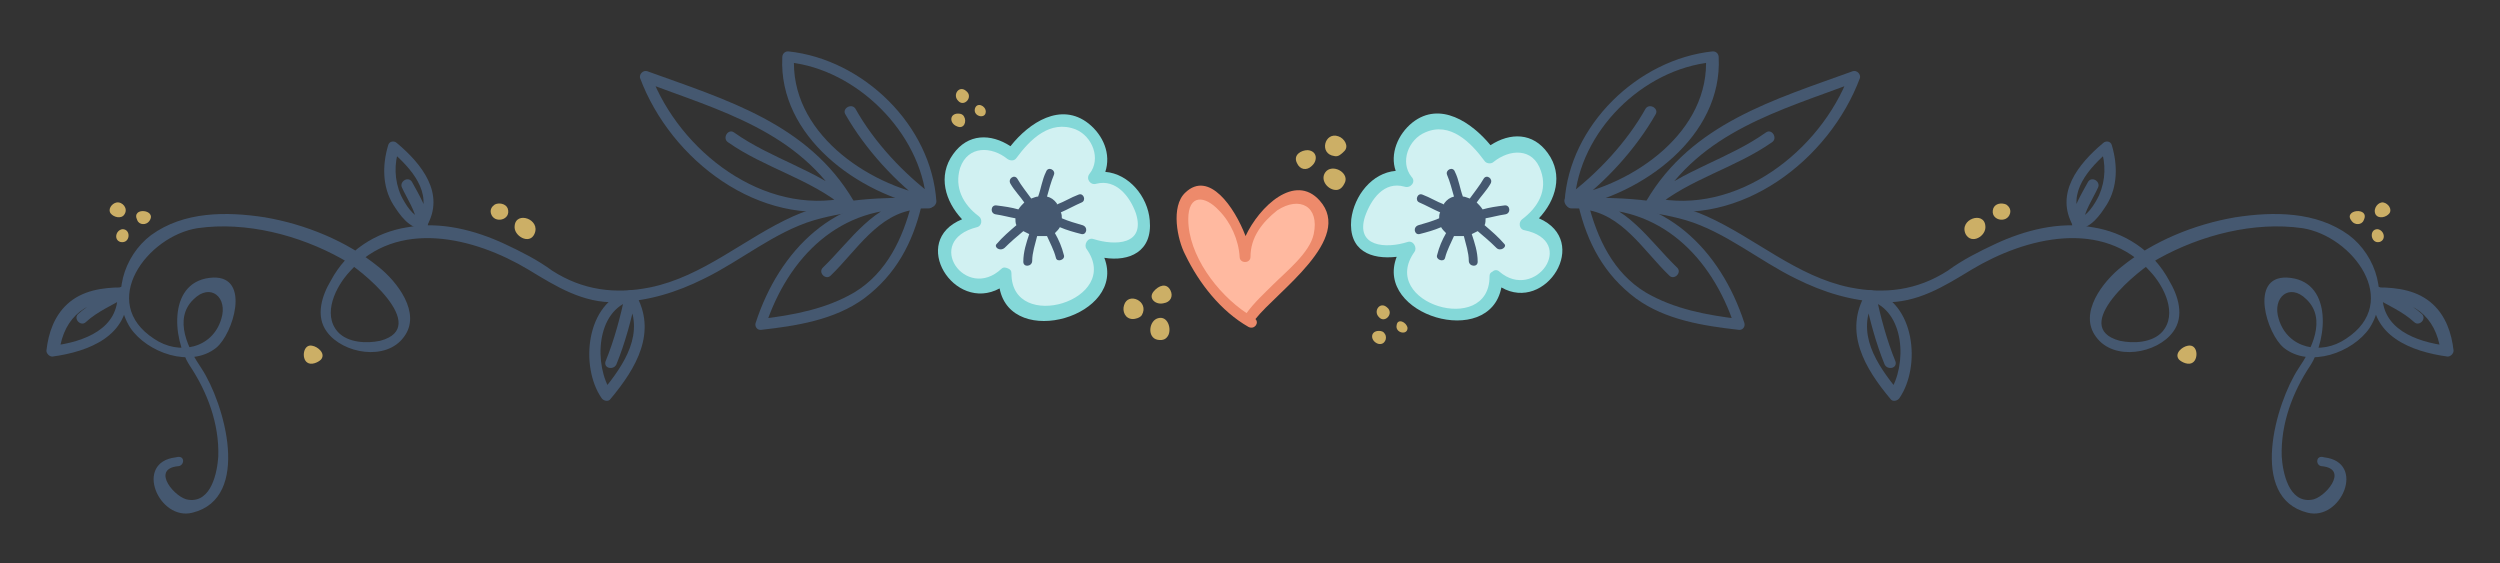<?xml version="1.0" encoding="utf-8"?>
<!-- Generator: Adobe Illustrator 21.1.0, SVG Export Plug-In . SVG Version: 6.00 Build 0)  -->
<svg version="1.1" id="Layer_1" xmlns="http://www.w3.org/2000/svg" xmlns:xlink="http://www.w3.org/1999/xlink" x="0px" y="0px"
	 viewBox="0 0 253.1 57" style="enable-background:new 0 0 253.1 57;" xml:space="preserve">
<rect x="0" y="0" width="253.1" height="57" fill="#333333" stroke="none"/>
<style type="text/css">
	.st0{fill:#84D8D8;}
	.st1{fill:#D1F1F2;}
	.st2{fill:#455870;}
	.st3{fill:#ED8A6B;}
	.st4{fill:#CCAF66;}
	.st5{fill:#FFB9A0;}
</style>
<g>
	<g>
		<g>
			<g>
				<path class="st0" d="M155.8,22.1c1.7-1.8,2.5-4.4,0.9-6.6c-1.5-2.1-3.8-2.1-5.8-0.8c-1.9-2.3-5.1-4.5-7.9-2.3
					c-1.5,1.2-2.3,3.2-1.7,4.9c-2.4,0.2-4.2,2.5-4.5,4.9c-0.3,3.2,2,4.1,4.6,3.8c-2.3,5.9,9.4,9.4,10.6,3.1
					C156.5,31.7,161.1,24.4,155.8,22.1z"/>
			</g>
		</g>
		<path class="st1" d="M151.8,27.5c-0.2-0.2-0.5-0.2-0.7,0c-0.2,0.1-0.3,0.2-0.3,0.5c0,6.1-11.3,2.7-7.6-2.5c0.3-0.4-0.1-1.2-0.7-1
			c-2.2,0.7-5.3,0.5-4.3-2.6c0.6-1.7,1.9-3.6,4-3c0.6,0.2,1.2-0.5,0.7-1c-1.2-1.5-0.3-3.8,1.4-4.5c2.5-1.1,4.6,1,6,2.9
			c0.2,0.3,0.7,0.3,0.9,0.1c1.6-1.3,4-1.5,4.8,0.9c0.7,2-0.3,3.7-1.9,4.9c-0.4,0.3-0.3,1,0.2,1.1C159.8,24.4,155.4,30.6,151.8,27.5z
			"/>
		<g>
			<path class="st2" d="M151.5,25.1c-0.6-0.6-1.3-1.2-1.9-1.7c-0.2,0.1-0.4,0.2-0.6,0.3c0.3,0.9,0.6,1.8,0.6,2.8
				c0,0.6-0.9,0.5-0.9-0.1c0-0.8-0.3-1.7-0.5-2.5c-0.3,0-0.7,0-1,0c-0.3,0.7-0.7,1.4-0.9,2.2c-0.1,0.5-1,0.2-0.8-0.3
				c0.2-0.8,0.5-1.5,0.9-2.2c-0.2-0.2-0.4-0.4-0.5-0.6c-0.7,0.3-1.4,0.5-2.2,0.7c-0.5,0.1-0.7-0.7-0.1-0.9c0.7-0.2,1.4-0.4,2.1-0.7
				c0-0.2,0-0.4,0.1-0.6c-0.7-0.3-1.4-0.7-2.1-1c-0.5-0.2-0.2-1,0.3-0.8c0.8,0.3,1.4,0.7,2.2,1c0,0,0,0,0-0.1c0.3-0.4,0.6-0.6,1-0.7
				c-0.2-0.7-0.4-1.5-0.7-2.2c-0.2-0.5,0.6-0.9,0.8-0.3c0.4,0.8,0.5,1.7,0.8,2.5c0.2,0,0.4,0.1,0.7,0.2c0.5-0.7,1-1.3,1.4-2
				c0.3-0.5,1,0,0.7,0.5c-0.4,0.7-1,1.3-1.4,1.9c0.2,0.2,0.4,0.4,0.6,0.7c0.7-0.2,1.4-0.3,2.2-0.4c0.6-0.1,0.7,0.8,0.1,0.9
				c-0.7,0.1-1.4,0.3-2,0.4c0,0.2,0,0.5-0.1,0.7c0.7,0.6,1.4,1.2,2,1.9C152.6,25,151.9,25.5,151.5,25.1z"/>
		</g>
	</g>
	<path class="st3" d="M133.6,20.3c-2.5-2.8-6.1,0.6-7.5,3.6c-1.1-2.9-3.7-6.7-6.1-4.4c-1.5,1.4-0.8,4.8,0,6.3
		c1.4,2.9,3.6,5.7,6.4,7.3c0.6,0.3,1.1-0.4,0.7-0.8C129.3,29.5,137.1,24.2,133.6,20.3z"/>
	<g>
		<path class="st2" d="M159.1,21c7.2-1.3,15.3-7.2,14.9-15.2c0-0.3-0.2-0.6-0.6-0.6c-7.6,0.8-14.5,7.5-15,15.2
			c0,0.4,0.5,0.7,0.8,0.5c3.3-2.4,6.4-5.8,8.4-9.3c0.4-0.6-0.6-1.2-1-0.6c-1.9,3.4-4.9,6.6-8,8.9c0.3,0.2,0.6,0.3,0.8,0.5
			c0.5-7.1,6.9-13.4,13.9-14.1c-0.2-0.2-0.4-0.4-0.6-0.6c0.5,7.6-7.3,13-14,14.2C158.1,20,158.4,21.1,159.1,21L159.1,21z"/>
	</g>
	<g>
		<path class="st2" d="M160.3,21.2c7.7-0.5,13,4.8,15.3,11.8c0.2-0.2,0.4-0.5,0.5-0.7c-3.3-0.4-6.6-1-9.5-2.7c-3.3-2-4.9-5.5-5.8-9
			C160.7,20.7,160.5,20.9,160.3,21.2c3.9,0.4,6.1,4.2,8.7,6.7c0.5,0.5,1.3-0.3,0.8-0.8c-2.9-2.8-5.1-6.5-9.5-7
			c-0.4,0-0.6,0.4-0.5,0.7c0.9,3.8,2.6,7,5.8,9.4c3,2.2,6.9,2.8,10.5,3.2c0.4,0,0.6-0.4,0.5-0.7c-2.4-7.4-8.1-13.1-16.3-12.6
			C159.6,20.1,159.6,21.2,160.3,21.2L160.3,21.2z"/>
	</g>
	<g>
		<path class="st2" d="M167.1,21.1c9.1,2,18.1-4.9,21.2-13.2c0.1-0.4-0.3-0.8-0.7-0.7c-8,2.9-16.3,5.3-20.9,13.1
			c-0.3,0.6,0.4,1.1,0.9,0.7c3.5-2.9,8.1-4,11.8-6.6c0.6-0.4,0-1.4-0.6-1c-3.8,2.7-8.4,3.8-12,6.8c0.3,0.2,0.6,0.4,0.9,0.7
			c4.5-7.6,12.5-9.7,20.2-12.6c-0.2-0.2-0.5-0.5-0.7-0.7c-2.9,7.7-11.4,14.3-19.9,12.4C166.7,19.9,166.4,21,167.1,21.1L167.1,21.1z"
			/>
	</g>
	<g>
		<path class="st2" d="M235.1,47.2c2.8,0.3,0.2,3.3-1.1,3.4c-2.3,0.3-2.9-2.8-3-4.4c-0.1-3.3,1.1-6.5,2.9-9.2
			c1.8-2.8,2.2-8.7-2.4-8.9c-3.8-0.1-2,5.7-0.3,7.1c2.6,2.1,7,0.5,8.7-2c2-3.1,0.7-7.3-2.1-9.4c-3.3-2.4-7.6-2.4-11.5-1.8
			c-4.1,0.7-8.3,2.4-11.5,5c-1.9,1.5-4.4,4.7-2.6,7.1c1.8,2.5,6.2,1.7,7.8-0.5c1.2-1.6,0.5-3.7-0.4-5.2c-1.6-3-4.5-4.9-7.8-5.4
			c-3.3-0.6-6.8,0.3-9.8,1.7c-1.7,0.8-3.3,1.6-4.8,2.7c-3.1,2-6.4,2.4-9.9,1.7c-5.4-1.1-9.6-5-14.5-7.2c-4.2-1.9-9.2-1.9-13.7-1.9
			c-0.7,0-0.7,1.1,0,1.1c3.9,0,7.8,0.1,11.6,1.2c4,1.2,7.4,4.1,11.1,5.9c2.8,1.4,5.7,2.3,8.9,2.4c3.4,0.1,6.1-1.6,8.9-3.3
			c5.5-3.3,13.3-5.2,18.1,0.2c1.4,1.5,2.8,4.3,1.2,6.1c-1,1.1-2.9,1.2-4.3,0.9c-5.2-1.4,2-7.3,3.9-8.3c4.3-2.4,9.7-3.8,14.6-3.1
			c5.1,0.8,10.1,7.5,4.4,11.2c-2.5,1.7-5.9,1-6.8-2c-0.7-2.2,1.1-3.7,2.8-2c2.1,2,0.5,5.1-0.8,7c-2.3,3.5-5.1,13.1,0.9,14.6
			c3.4,0.9,6-5.1,1.7-5.6C234.4,46,234.4,47.2,235.1,47.2L235.1,47.2z"/>
	</g>
	<g>
		<path class="st2" d="M210.3,23.2c1.4-0.1,2.3-1.4,3-2.5c1.1-1.8,1.1-4,0.5-6c-0.1-0.4-0.6-0.5-0.9-0.2c-2.5,2.1-4.9,5.1-3,8.4
			c0.3,0.5,1,0.2,1-0.3c0.1-1.2,1-2.5,1.5-3.6c0.3-0.6-0.6-1.2-1-0.6c-0.7,1.3-1.6,2.7-1.7,4.2c0.3-0.1,0.7-0.2,1-0.3
			c-1.5-2.8,0.8-5.3,2.9-7.1c-0.3-0.1-0.6-0.2-0.9-0.2c0.5,1.6,0.5,3.2-0.2,4.8c-0.4,0.8-1.2,2.2-2.2,2.3
			C209.6,22.2,209.6,23.3,210.3,23.2L210.3,23.2z"/>
	</g>
	<g>
		<path class="st2" d="M240.6,30.2c3.6,0.1,6,1.7,6.5,5.4c0.2-0.2,0.4-0.4,0.6-0.6c-3.1-0.4-6.7-1.7-6.5-5.4
			c-0.3,0.2-0.6,0.3-0.8,0.5c1.3,0.8,2.8,1.4,4,2.5c0.5,0.5,1.3-0.3,0.8-0.8c-1.2-1.1-2.8-1.8-4.2-2.7c-0.4-0.2-0.8,0.1-0.8,0.5
			c-0.2,4.4,3.9,6,7.6,6.5c0.3,0,0.6-0.3,0.6-0.6c-0.2-1.8-0.8-3.5-2.1-4.7c-1.5-1.4-3.6-1.7-5.5-1.7
			C239.9,29.1,239.9,30.2,240.6,30.2L240.6,30.2z"/>
	</g>
	<g>
		<path class="st2" d="M189.2,30.4c3.7,1,3.9,6.6,2.1,9.3c0.3,0,0.6-0.1,0.9-0.1c-2.2-2.7-4.4-5.9-2.4-9.4c-0.3,0-0.7-0.1-1-0.1
			c0.5,2.3,1.1,4.6,2,6.8c0.3,0.6,1.3,0.4,1.1-0.3c-0.9-2.2-1.5-4.5-2-6.8c-0.1-0.5-0.8-0.5-1-0.1c-2.3,3.9-0.1,7.6,2.5,10.7
			c0.2,0.3,0.7,0.2,0.9-0.1c2.2-3.2,1.6-9.7-2.8-10.9C188.8,29.2,188.5,30.3,189.2,30.4L189.2,30.4z"/>
	</g>
	<g>
		<path class="st4" d="M135.1,15.8c-1.6-0.2-1-2.5,0.4-2c0.6,0.2,1.1,1,0.6,1.5C135.8,15.6,135.5,15.9,135.1,15.8z"/>
		<path class="st4" d="M135,19.2c0.4,0.1,0.8,0,1.1-0.6c0.6-1-1-2-1.8-1.3C133.6,18,134.2,19,135,19.2z"/>
		<path class="st4" d="M132.8,16.8c-0.5,0.5-1.2,0.4-1.5-0.3c-0.4-0.8,0.4-1.3,1.1-1.3C133.4,15.3,133.4,16.3,132.8,16.8z"/>
		<path class="st4" d="M199,23.7c-0.7-1.5,1.9-2.4,2-0.8C201.1,23.9,199.6,24.8,199,23.7z"/>
		<path class="st4" d="M203.1,20.7c0.3,0.2,0.5,0.5,0.4,0.9c-0.3,1.1-2.1,0.7-1.7-0.5C202,20.6,202.6,20.5,203.1,20.7z"/>
		<path class="st4" d="M221.5,35c-0.6,0.1-1.4,0.8-0.9,1.4c0.3,0.3,1,0.6,1.4,0.3C222.6,36.3,222.5,34.8,221.5,35z"/>
		<path class="st4" d="M238.1,22.4c0.3,0.4,1,0.4,1.2-0.1C240,20.9,237.1,21.2,238.1,22.4z"/>
		<path class="st4" d="M240.9,24.5c0.7-0.2,0.5-1.2-0.2-1.3C239.8,23.2,240,24.7,240.9,24.5z"/>
		<path class="st4" d="M241.3,20.5c0.5,0.1,0.9,0.7,0.6,1.1c-0.3,0.4-1.1,0.6-1.4,0.1C240.2,21.1,240.8,20.4,241.3,20.5z"/>
		<path class="st4" d="M142.5,33.2c0,0.8-1.3,0.5-1.1-0.3C141.5,32.2,142.4,32.6,142.5,33.2z"/>
		<path class="st4" d="M140.4,31.1c-0.7-0.6-1.4,0.4-0.8,1C140.2,32.8,141.2,31.7,140.4,31.1z"/>
		<path class="st4" d="M140.2,33.8c-0.1-0.2-0.3-0.3-0.6-0.3c-0.9,0-0.9,1-0.1,1.3C140.2,35,140.5,34.2,140.2,33.8z"/>
	</g>
	<g>
		<g>
			<g>
				<path class="st0" d="M101.2,29.2c1.2,6.2,12.9,2.8,10.6-3.1c2.5,0.4,4.9-0.6,4.6-3.8c-0.2-2.4-2.1-4.7-4.5-4.9
					c0.6-1.8-0.2-3.7-1.7-4.9c-2.8-2.2-6-0.1-7.9,2.3c-2-1.3-4.3-1.3-5.8,0.8c-1.6,2.2-0.8,4.8,0.9,6.6
					C92,24.4,96.6,31.7,101.2,29.2z"/>
			</g>
		</g>
		<path class="st1" d="M98.9,23c0.5-0.1,0.6-0.8,0.2-1.1c-1.6-1.2-2.5-2.9-1.9-4.9c0.8-2.3,3.2-2.2,4.8-0.9c0.3,0.2,0.7,0.2,0.9-0.1
			c1.4-1.9,3.4-3.9,6-2.9c1.7,0.7,2.6,3,1.4,4.5c-0.4,0.5,0.1,1.2,0.7,1c2-0.5,3.4,1.3,4,3c1,3.2-2.1,3.3-4.3,2.6
			c-0.6-0.2-1,0.6-0.7,1c3.7,5.2-7.6,8.6-7.6,2.5c0-0.3-0.1-0.4-0.3-0.5c-0.2-0.1-0.5-0.2-0.7,0C97.8,30.6,93.4,24.4,98.9,23z"/>
		<g>
			<path class="st2" d="M101.7,25.1c0.6-0.6,1.3-1.2,1.9-1.7c0.2,0.1,0.4,0.2,0.6,0.3c-0.3,0.9-0.6,1.8-0.6,2.8
				c0,0.6,0.9,0.5,0.9-0.1c0-0.8,0.3-1.7,0.5-2.5c0.3,0,0.7,0,1,0c0.3,0.7,0.7,1.4,0.9,2.2c0.1,0.5,1,0.2,0.8-0.3
				c-0.2-0.8-0.5-1.5-0.9-2.2c0.2-0.2,0.4-0.4,0.5-0.6c0.7,0.3,1.4,0.5,2.2,0.7c0.5,0.1,0.7-0.7,0.1-0.9c-0.7-0.2-1.4-0.4-2.1-0.7
				c0-0.2,0-0.4-0.1-0.6c0.7-0.3,1.4-0.7,2.1-1c0.5-0.2,0.2-1-0.3-0.8c-0.8,0.3-1.4,0.7-2.2,1c0,0,0,0,0-0.1c-0.3-0.4-0.6-0.6-1-0.7
				c0.2-0.7,0.4-1.5,0.7-2.2c0.2-0.5-0.6-0.9-0.8-0.3c-0.4,0.8-0.5,1.7-0.8,2.5c-0.2,0-0.4,0.1-0.7,0.2c-0.5-0.7-1-1.3-1.4-2
				c-0.3-0.5-1,0-0.7,0.5c0.4,0.7,1,1.3,1.4,1.9c-0.2,0.2-0.4,0.4-0.6,0.7c-0.7-0.2-1.4-0.3-2.2-0.4c-0.6-0.1-0.7,0.8-0.1,0.9
				c0.7,0.1,1.4,0.3,2,0.4c0,0.2,0,0.5,0.1,0.7c-0.7,0.6-1.4,1.2-2,1.9C100.6,25,101.2,25.5,101.7,25.1z"/>
		</g>
	</g>
	<g>
		<path class="st2" d="M94.1,21c-7.2-1.3-15.3-7.2-14.9-15.2c0-0.3,0.2-0.6,0.6-0.6c7.6,0.8,14.5,7.5,15,15.2c0,0.4-0.5,0.7-0.8,0.5
			c-3.3-2.4-6.4-5.8-8.4-9.3c-0.4-0.6,0.6-1.2,1-0.6c1.9,3.4,4.9,6.6,8,8.9c-0.3,0.2-0.6,0.3-0.8,0.5C93.2,13.4,86.7,7,79.8,6.3
			c0.2-0.2,0.4-0.4,0.6-0.6c-0.5,7.6,7.3,13,14,14.2C95.1,20,94.8,21.1,94.1,21L94.1,21z"/>
	</g>
	<g>
		<path class="st2" d="M92.8,21.2c-7.7-0.5-13,4.8-15.3,11.8c-0.2-0.2-0.4-0.5-0.5-0.7c3.3-0.4,6.6-1,9.5-2.7c3.3-2,4.9-5.5,5.8-9
			C92.5,20.7,92.6,20.9,92.8,21.2c-3.9,0.4-6.1,4.2-8.7,6.7c-0.5,0.5-1.3-0.3-0.8-0.8c2.9-2.8,5.1-6.5,9.5-7c0.4,0,0.6,0.4,0.5,0.7
			c-0.9,3.8-2.6,7-5.8,9.4c-3,2.2-6.9,2.8-10.5,3.2c-0.4,0-0.6-0.4-0.5-0.7c2.4-7.4,8.1-13.1,16.3-12.6
			C93.5,20.1,93.5,21.2,92.8,21.2L92.8,21.2z"/>
	</g>
	<g>
		<path class="st2" d="M86,21.1c-9.1,2-18.1-4.9-21.2-13.2c-0.1-0.4,0.3-0.8,0.7-0.7c8,2.9,16.3,5.3,20.9,13.1
			c0.3,0.6-0.4,1.1-0.9,0.7c-3.5-2.9-8.1-4-11.8-6.6c-0.6-0.4,0-1.4,0.6-1c3.8,2.7,8.4,3.8,12,6.8c-0.3,0.2-0.6,0.4-0.9,0.7
			c-4.5-7.6-12.5-9.7-20.2-12.6c0.2-0.2,0.5-0.5,0.7-0.7c2.9,7.7,11.4,14.3,19.9,12.4C86.4,19.9,86.7,21,86,21.1L86,21.1z"/>
	</g>
	<g>
		<path class="st2" d="M18,47.2c-2.8,0.3-0.2,3.3,1.1,3.4c2.3,0.3,2.9-2.8,3-4.4c0.1-3.3-1.1-6.5-2.9-9.2c-1.8-2.8-2.2-8.7,2.4-8.9
			c3.8-0.1,2,5.7,0.3,7.1c-2.6,2.1-7,0.5-8.7-2c-2-3.1-0.7-7.3,2.1-9.4c3.3-2.4,7.6-2.4,11.5-1.8c4.1,0.7,8.3,2.4,11.5,5
			c1.9,1.5,4.4,4.7,2.6,7.1c-1.8,2.5-6.2,1.7-7.8-0.5c-1.2-1.6-0.5-3.7,0.4-5.2c1.6-3,4.5-4.9,7.8-5.4c3.3-0.6,6.8,0.3,9.8,1.7
			c1.7,0.8,3.3,1.6,4.8,2.7c3.1,2,6.4,2.4,9.9,1.7c5.4-1.1,9.6-5,14.5-7.2c4.2-1.9,9.2-1.9,13.7-1.9c0.7,0,0.7,1.1,0,1.1
			c-3.9,0-7.8,0.1-11.6,1.2c-4,1.2-7.4,4.1-11.1,5.9c-2.8,1.4-5.7,2.3-8.9,2.4c-3.4,0.1-6.1-1.6-8.9-3.3c-5.5-3.3-13.3-5.2-18.1,0.2
			c-1.4,1.5-2.8,4.3-1.2,6.1c1,1.1,2.9,1.2,4.3,0.9c5.2-1.4-2-7.3-3.9-8.3c-4.3-2.4-9.7-3.8-14.6-3.1c-5.1,0.8-10.1,7.5-4.4,11.2
			c2.5,1.7,5.9,1,6.8-2c0.7-2.2-1.1-3.7-2.8-2c-2.1,2-0.5,5.1,0.8,7c2.3,3.5,5.1,13.1-0.9,14.6c-3.4,0.9-6-5.1-1.7-5.6
			C18.8,46,18.7,47.2,18,47.2L18,47.2z"/>
	</g>
	<g>
		<path class="st2" d="M42.8,23.2c-1.4-0.1-2.3-1.4-3-2.5c-1.1-1.8-1.1-4-0.5-6c0.1-0.4,0.6-0.5,0.9-0.2c2.5,2.1,4.9,5.1,3,8.4
			c-0.3,0.5-1,0.2-1-0.3c-0.1-1.2-1-2.5-1.5-3.6c-0.3-0.6,0.6-1.2,1-0.6c0.7,1.3,1.6,2.7,1.7,4.2c-0.3-0.1-0.7-0.2-1-0.3
			c1.5-2.8-0.8-5.3-2.9-7.1c0.3-0.1,0.6-0.2,0.9-0.2c-0.5,1.6-0.5,3.2,0.2,4.8c0.4,0.8,1.2,2.2,2.2,2.3
			C43.5,22.2,43.5,23.3,42.8,23.2L42.8,23.2z"/>
	</g>
	<g>
		<path class="st2" d="M12.5,30.2c-3.6,0.1-6,1.7-6.5,5.4c-0.2-0.2-0.4-0.4-0.6-0.6c3.1-0.4,6.7-1.7,6.5-5.4
			c0.3,0.2,0.6,0.3,0.8,0.5c-1.3,0.8-2.8,1.4-4,2.5c-0.5,0.5-1.3-0.3-0.8-0.8c1.2-1.1,2.8-1.8,4.2-2.7c0.4-0.2,0.8,0.1,0.8,0.5
			c0.2,4.4-3.9,6-7.6,6.5c-0.3,0-0.6-0.3-0.6-0.6c0.2-1.8,0.8-3.5,2.1-4.7c1.5-1.4,3.6-1.7,5.5-1.7C13.2,29.1,13.2,30.2,12.5,30.2
			L12.5,30.2z"/>
	</g>
	<g>
		<path class="st2" d="M64,30.4c-3.7,1-3.9,6.6-2.1,9.3c-0.3,0-0.6-0.1-0.9-0.1c2.2-2.7,4.4-5.9,2.4-9.4c0.3,0,0.7-0.1,1-0.1
			c-0.5,2.3-1.1,4.6-2,6.8c-0.3,0.6-1.3,0.4-1.1-0.3c0.9-2.2,1.5-4.5,2-6.8c0.1-0.5,0.8-0.5,1-0.1c2.3,3.9,0.1,7.6-2.5,10.7
			c-0.2,0.3-0.7,0.2-0.9-0.1c-2.2-3.2-1.6-9.7,2.8-10.9C64.4,29.2,64.6,30.3,64,30.4L64,30.4z"/>
	</g>
	<g>
		<path class="st4" d="M115.6,31.9c0.8-1.4-1.4-2.4-1.8-1c-0.2,0.6,0.1,1.4,0.9,1.4C114.9,32.3,115.4,32.2,115.6,31.9z"/>
		<path class="st4" d="M118.3,33.9c-0.2,0.4-0.5,0.6-1.1,0.5c-1.1-0.2-0.9-2,0.1-2.2C118.2,32,118.6,33.2,118.3,33.9z"/>
		<path class="st4" d="M117.8,30.7c0.7-0.1,1-0.7,0.7-1.3c-0.4-0.8-1.2-0.5-1.7,0.1C116.2,30.2,117,30.9,117.8,30.7z"/>
		<path class="st4" d="M54.1,23.7c0.7-1.5-1.9-2.4-2-0.8C52,23.9,53.6,24.8,54.1,23.7z"/>
		<path class="st4" d="M50.1,20.7c-0.3,0.2-0.5,0.5-0.4,0.9c0.3,1.1,2.1,0.7,1.7-0.5C51.2,20.6,50.5,20.5,50.1,20.7z"/>
		<path class="st4" d="M31.6,35c0.6,0.1,1.4,0.8,0.9,1.4c-0.3,0.3-1,0.6-1.4,0.3C30.5,36.3,30.7,34.8,31.6,35z"/>
		<path class="st4" d="M15.1,22.4c-0.3,0.4-1,0.4-1.2-0.1C13.2,20.9,16,21.2,15.1,22.4z"/>
		<path class="st4" d="M12.2,24.5c-0.7-0.2-0.5-1.2,0.2-1.3C13.3,23.2,13.2,24.7,12.2,24.5z"/>
		<path class="st4" d="M11.8,20.5c-0.5,0.1-0.9,0.7-0.6,1.1c0.3,0.4,1.1,0.6,1.4,0.1C13,21.1,12.4,20.4,11.8,20.5z"/>
		<path class="st4" d="M99.8,11.3c0,0.8-1.3,0.5-1.1-0.3C98.9,10.3,99.8,10.7,99.8,11.3z"/>
		<path class="st4" d="M97.8,9.2c-0.7-0.6-1.4,0.4-0.8,1C97.6,10.9,98.6,9.8,97.8,9.2z"/>
		<path class="st4" d="M97.6,11.8c-0.1-0.2-0.3-0.3-0.6-0.3c-0.9,0-0.9,1-0.1,1.3C97.6,13.1,97.9,12.3,97.6,11.8z"/>
	</g>
	<path class="st5" d="M133,23.7c-0.4,1.9-2.8,3.8-4.1,5.1c-0.9,0.9-1.9,1.8-2.7,2.9c-3-2-5.9-5.9-5.9-9.5c0-2.6,1.7-2.4,3.1-0.9
		c1.2,1.2,2,3,2.1,4.7c0,0.7,1.1,0.7,1.1,0c0-2,1.2-3.5,2.7-4.7C131.6,19.8,133.6,20.9,133,23.7z"/>
</g>
</svg>
